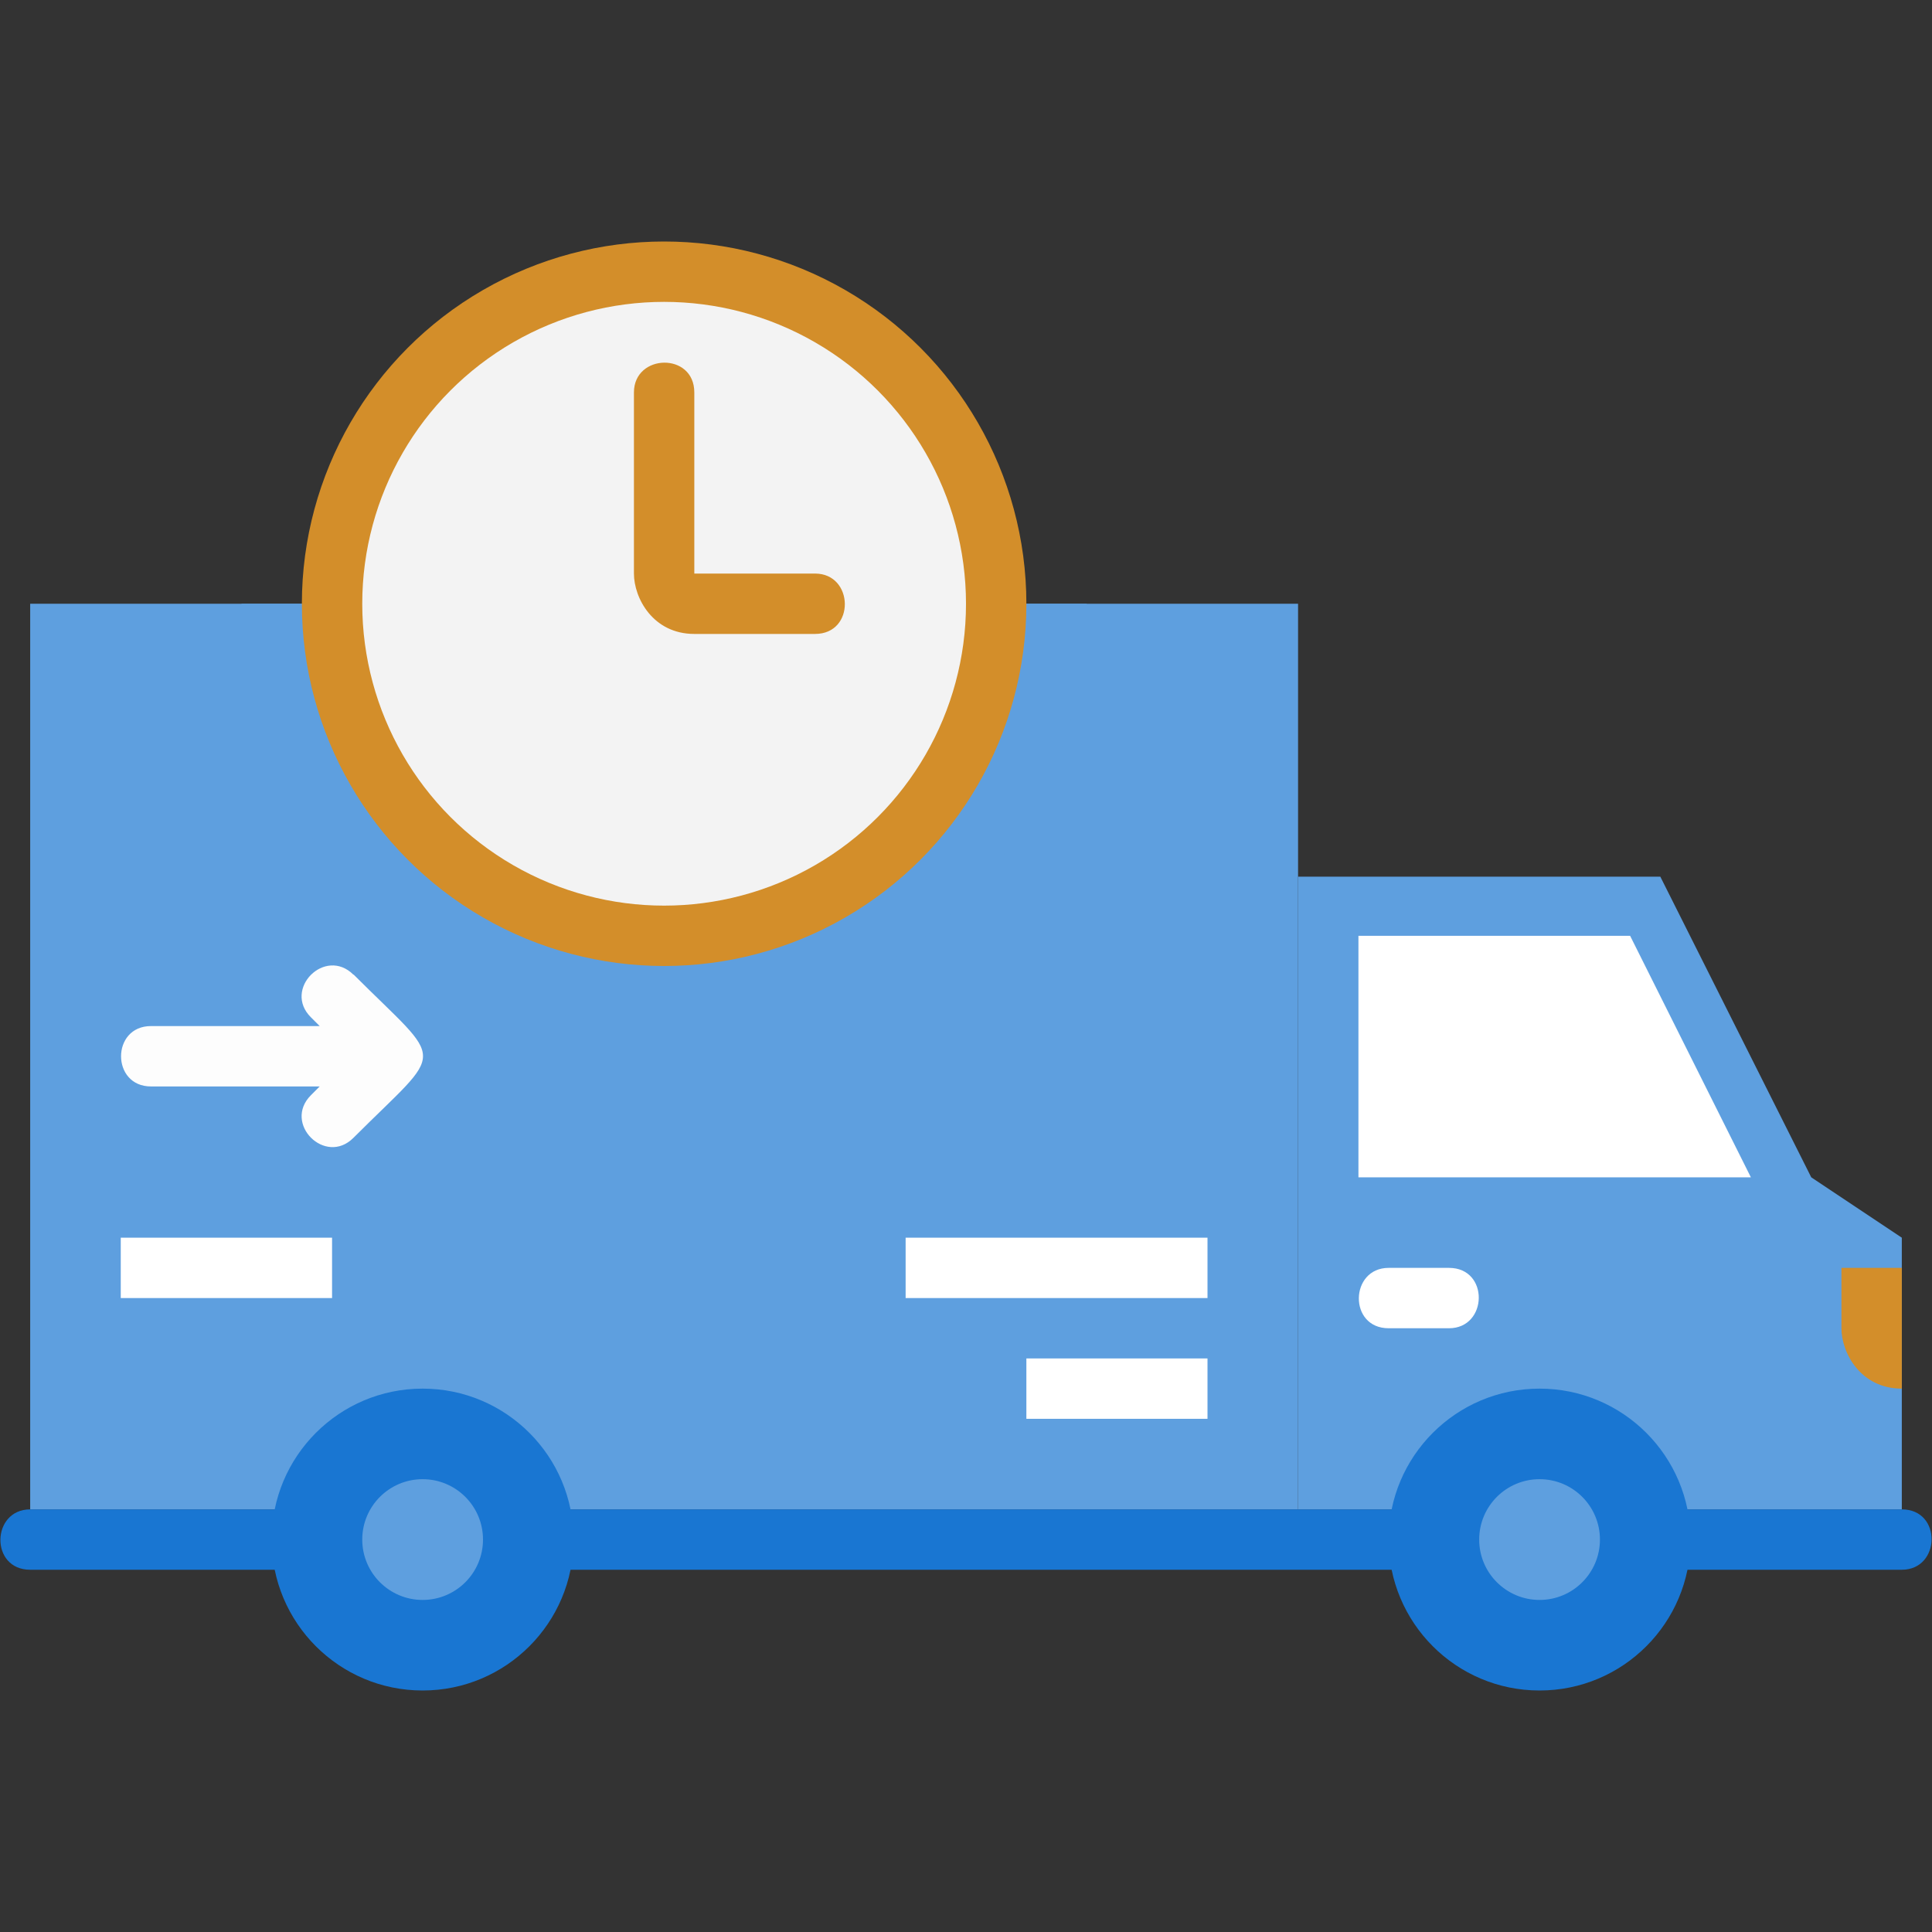 <svg xmlns="http://www.w3.org/2000/svg" viewBox="0 0 64 64" xmlns:v="https://vecta.io/nano"><rect x="0" y="0" width="64" height="64" fill="#333333" stroke="none"/><g fill="#5e9fdf"><path d="M1 20h42v30H1z"/><path d="M43 29.04h12L60 39l3 2v9H43V29.04z"/></g><g fill="#1976d2"><path d="M63,52H1c-1.34,0-1.29-2,0-2H63c1.34,0,1.29,2,0,2Z"/><circle cx="14" cy="51" r="5"/><circle cx="51" cy="51" r="5"/></g><path d="M58 39H45v-8h9l4 8z" fill="#fff"/><path d="M36,20c0,7.72-6.28,14-14,14s-14-6.28-14-14h28Z" fill="#5e9fdf"/><path d="M48,44h-2c-1.34,0-1.29-2,0-2h2c1.34,0,1.29,2,0,2Z" fill="#fff"/><circle cx="22" cy="20" r="12" fill="#d38e2a"/><circle cx="22" cy="20" r="10" fill="#f3f3f3"/><path d="M23 19v-6c0-1.34-2-1.29-2 0v6c0 .81.63 2 2 2h4c1.34 0 1.29-2 0-2h-4z" fill="#d38e2a"/><path d="M11.71 32.29c-.94-.94-2.35.48-1.41 1.41l.29.29H5c-1.32 0-1.32 2 0 2h5.59l-.29.29c-.94.94.48 2.35 1.41 1.41 3.07-3.07 3.07-2.34 0-5.41z" fill="#fdfdfd"/><path d="M4 41h7v2H4zm26 0h10v2H30zm4 4h6v2h-6z" fill="#fff"/><path d="M63 46v-4h-2v2c0 .81.63 2 2 2z" fill="#d38e2a"/><g fill="#5e9fdf"><circle cx="14" cy="51" r="2"/><circle cx="51" cy="51" r="2"/></g></svg>